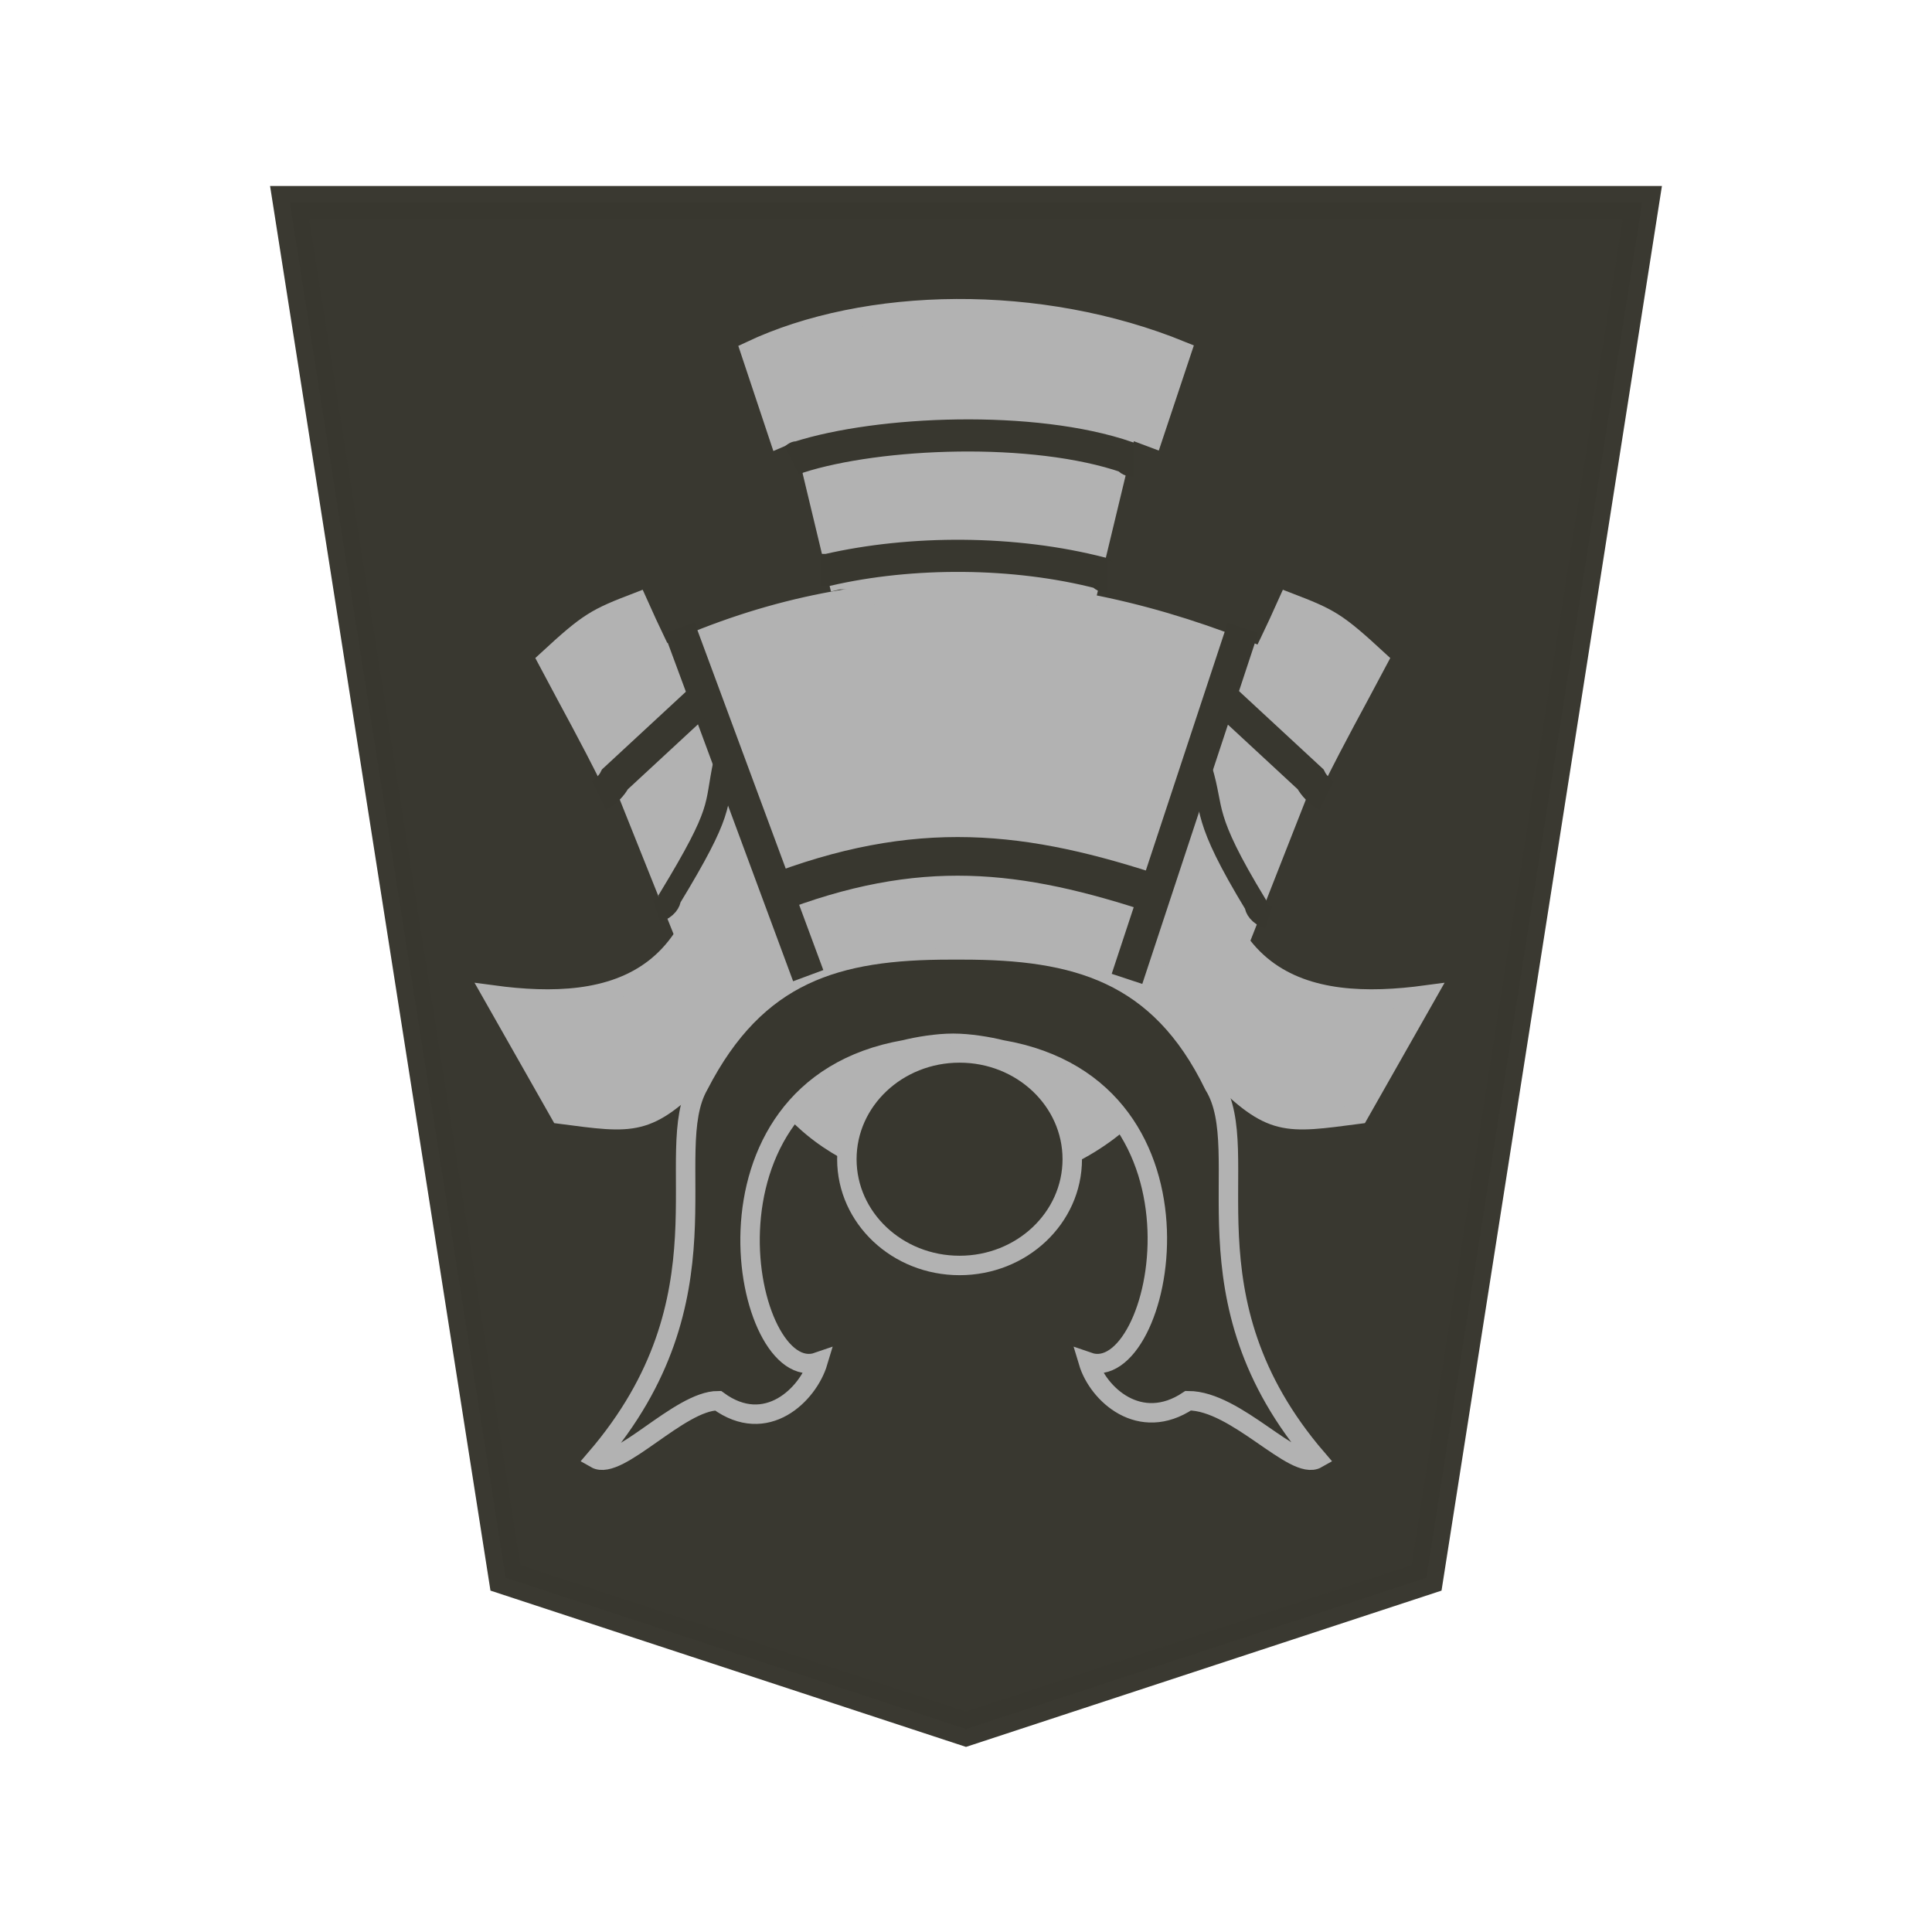 <?xml version="1.0" encoding="utf-8"?>
<!-- Generator: Adobe Illustrator 24.0.2, SVG Export Plug-In . SVG Version: 6.00 Build 0)  -->
<svg version="1.1" id="Capa_1" xmlns="http://www.w3.org/2000/svg" xmlns:xlink="http://www.w3.org/1999/xlink" x="0px" y="0px"
	 viewBox="0 0 60 60" style="enable-background:new 0 0 60 60;" xml:space="preserve">
<style type="text/css">
	.st0{fill:#38372F;fill-opacity:0.992;stroke:#393830;stroke-width:1.048;stroke-opacity:0.992;}
	.st1{fill:#38372F;stroke:#B2B2B2;stroke-width:0.604;}
	.st2{fill:#B2B2B2;stroke:#B2B2B2;stroke-width:0.604;}
	.st3{fill:none;stroke:#38372F;stroke-width:1.2;}
	.st4{fill:none;stroke:#38372F;stroke-width:0.7;}
	.st5{fill:none;stroke:#38372F;}
	.st6{fill:none;stroke:#38372F;stroke-width:0.998;}
</style>
<path class="st0" d="M30,53.7L44.3,49L51,6.3H9L15.7,49L30,53.7z"/>
<g>
	<path class="st1" d="M40.9,45.3c-4.3-5-1.9-9.5-3.2-11.6c-1.7-3.5-4.3-4.2-7.8-4.2c-0.1,0-0.1,0-0.2,0s-0.1,0-0.2,0
		c-3.5,0-6,0.7-7.8,4.2c-1.2,2.1,1.1,6.6-3.2,11.6c0.7,0.4,2.6-1.8,3.8-1.8c1.5,1.1,2.8-0.2,3.1-1.2c-2.3,0.8-4.2-8.5,2.7-9.7
		c0.4-0.1,1-0.2,1.5-0.2s1.1,0.1,1.5,0.2c7,1.2,5,10.5,2.7,9.7c0.3,1,1.6,2.2,3.1,1.2C38.4,43.5,40.2,45.7,40.9,45.3z"/>
	<path class="st2" d="M37.8,33.3c1.7,1.7,2.1,1.6,4.4,1.3l2.1-3.7c-3.7,0.5-7.4-0.2-6.9-7.5c-0.5,1.9-1.7,4.4-2.4,7.1 M21.8,33.3
		c-1.7,1.7-2.1,1.6-4.4,1.3l-2.1-3.7c3.7,0.5,7.4-0.2,6.9-7.5c0.5,1.9,1.7,4.4,2.4,7.1"/>
	<path class="st2" d="M38.2,30l2.2-5.6c0.2,0.1-0.4-0.7,0.4-0.1c0.8-1.6,1.1-2.1,2-3.8c-1.3-1.2-1.5-1.3-2.8-1.8
		c-0.8,1.8-1.5,3-2.7,5.9 M21.2,28.9l-1.8-4.5c-0.2,0.1,0.4-0.7-0.4-0.1c-0.8-1.6-1.1-2.1-2-3.8c1.3-1.2,1.5-1.3,2.8-1.8
		c0.8,1.8,1.5,3,2.7,5.9"/>
	<path class="st2" d="M39.2,20.4c-6.5-2.7-12.7-2.8-18.7,0L24,30.6c4.9-2.1,7.7-1.8,11.8-0.4L39.2,20.4z"/>
</g>
<path class="st2" d="M34.7,34.9c-3,2.5-7.3,2.1-9.7-0.1C27.1,31.9,33.3,32.8,34.7,34.9z"/>
<ellipse class="st1" cx="29.8" cy="36" rx="3.5" ry="3.3"/>
<path class="st2" d="M33.7,18.7l1.3-5.4l0.8,0.3l0.9-2.7c-4.4-1.8-9.8-1.7-13.4,0l0.9,2.7l0.7-0.3l1.2,5"/>
<path class="st3" d="M36,27.8c-4.2-1.4-7.5-1.8-12.1,0"/>
<path class="st4" d="M39.4,28.5c-0.3-0.1-0.4-0.3-0.4-0.4c-1.7-2.8-1.3-2.9-1.7-4.2 M20.4,28.3c0.3-0.1,0.4-0.3,0.4-0.4
	c1.7-2.8,1.4-2.8,1.7-4.2"/>
<path class="st5" d="M38.6,19.5L35,30.4 M25.1,30.3l-4-10.8"/>
<path class="st6" d="M41.2,24.7c-0.2-0.1-0.4-0.3-0.5-0.5L38,21.7 M18.6,24.7c0.2-0.1,0.4-0.3,0.5-0.5l2.7-2.5"/>
<path class="st6" d="M34.4,17.9c-0.1,0-0.1,0-0.2-0.1c-2.7-0.7-5.9-0.7-8.5-0.1c0,0,0,0-0.2,0 M35.2,14.3c-0.1,0-0.1,0-0.2-0.1
	c-2.9-1-7.7-0.8-10.2,0c-0.1,0,0,0-0.2,0.1"/>
</svg>
